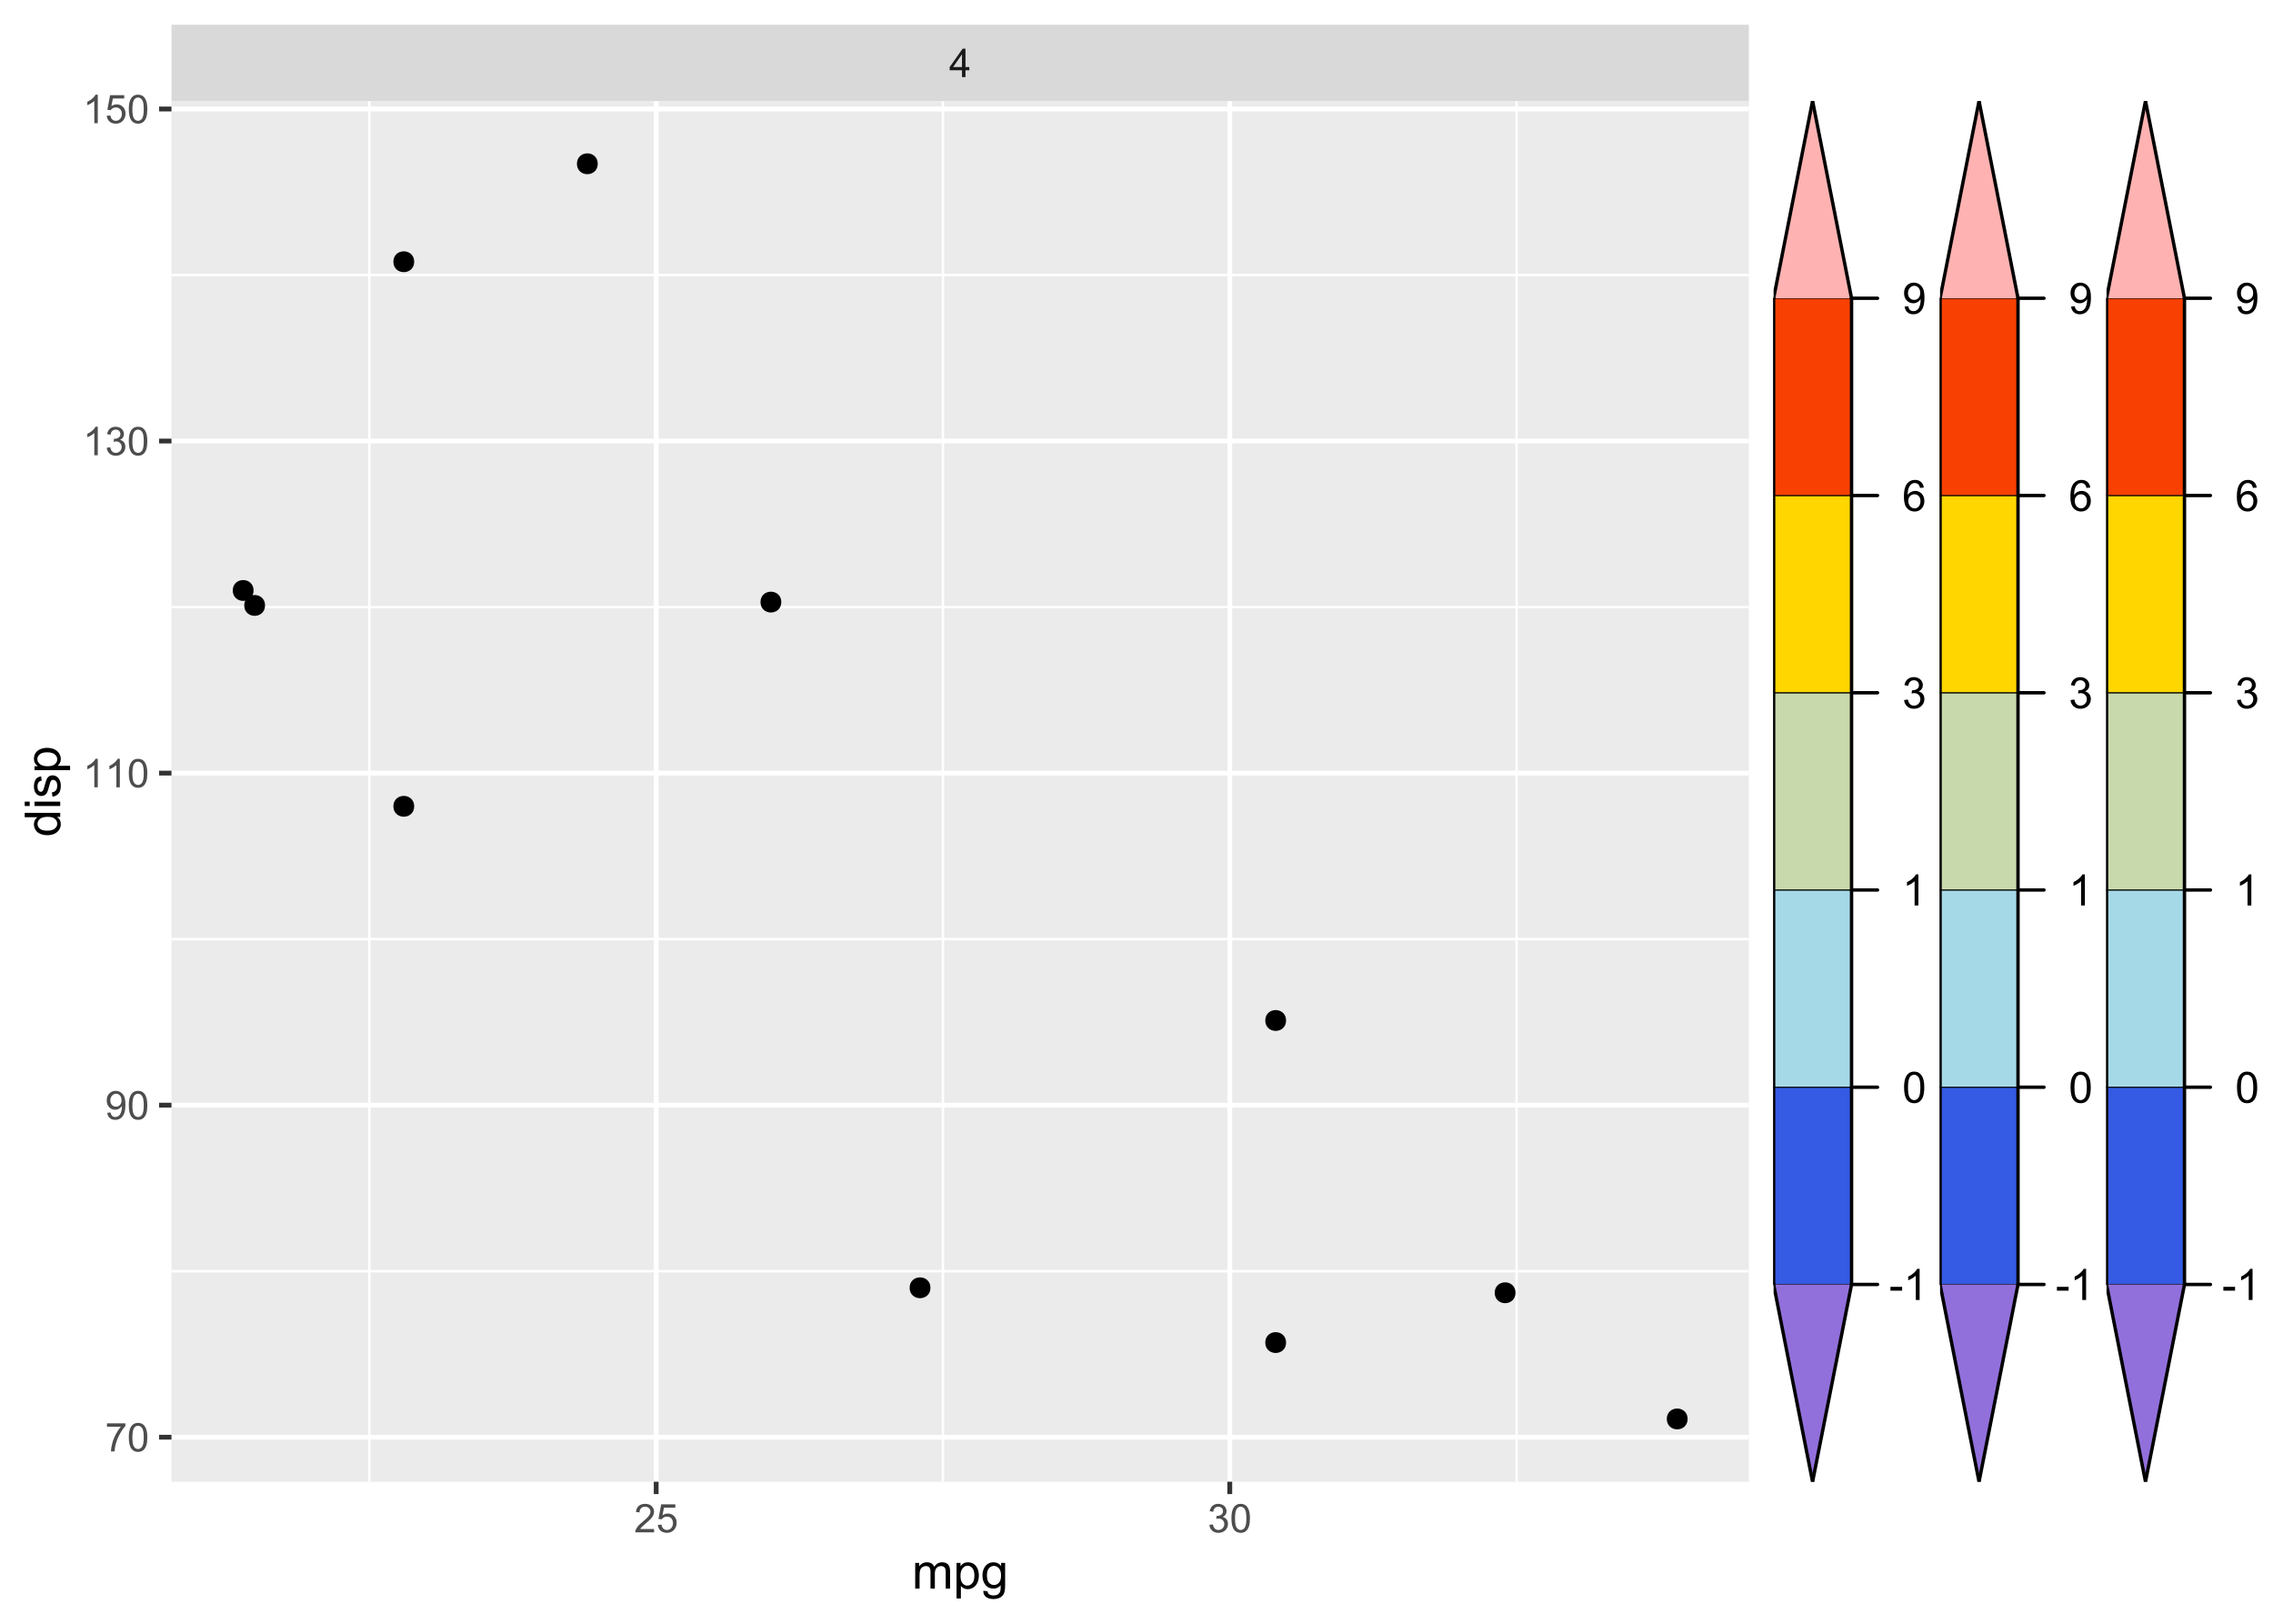 <?xml version="1.0" encoding="UTF-8"?>
<svg xmlns="http://www.w3.org/2000/svg" xmlns:xlink="http://www.w3.org/1999/xlink" width="504pt" height="360pt" viewBox="0 0 504 360" version="1.1">
<defs>
<g>
<symbol overflow="visible" id="glyph0-0">
<path style="stroke:none;" d="M 1.102 0 L 1.102 -5.5 L 5.5 -5.5 L 5.5 0 Z M 1.238 -0.137 L 5.363 -0.137 L 5.363 -5.363 L 1.238 -5.363 Z M 1.238 -0.137 "/>
</symbol>
<symbol overflow="visible" id="glyph0-1">
<path style="stroke:none;" d="M 2.844 0 L 2.844 -1.508 L 0.113 -1.508 L 0.113 -2.219 L 2.988 -6.301 L 3.617 -6.301 L 3.617 -2.219 L 4.469 -2.219 L 4.469 -1.508 L 3.617 -1.508 L 3.617 0 Z M 2.844 -2.219 L 2.844 -5.059 L 0.871 -2.219 Z M 2.844 -2.219 "/>
</symbol>
<symbol overflow="visible" id="glyph0-2">
<path style="stroke:none;" d="M 4.43 -0.742 L 4.43 0 L 0.266 0 C 0.258 -0.188 0.289 -0.367 0.355 -0.539 C 0.461 -0.82 0.629 -1.098 0.863 -1.375 C 1.094 -1.648 1.434 -1.965 1.879 -2.328 C 2.562 -2.887 3.023 -3.332 3.266 -3.664 C 3.5 -3.988 3.621 -4.301 3.625 -4.594 C 3.621 -4.898 3.512 -5.156 3.297 -5.367 C 3.074 -5.578 2.789 -5.684 2.441 -5.684 C 2.066 -5.684 1.77 -5.57 1.547 -5.348 C 1.32 -5.125 1.207 -4.816 1.207 -4.422 L 0.414 -4.504 C 0.465 -5.094 0.668 -5.543 1.027 -5.855 C 1.379 -6.164 1.855 -6.32 2.457 -6.324 C 3.059 -6.32 3.539 -6.152 3.891 -5.82 C 4.242 -5.484 4.418 -5.07 4.422 -4.578 C 4.418 -4.32 4.367 -4.074 4.266 -3.832 C 4.164 -3.59 3.992 -3.332 3.754 -3.062 C 3.512 -2.793 3.113 -2.426 2.562 -1.957 C 2.094 -1.566 1.797 -1.301 1.664 -1.16 C 1.531 -1.02 1.422 -0.879 1.34 -0.742 Z M 4.43 -0.742 "/>
</symbol>
<symbol overflow="visible" id="glyph0-3">
<path style="stroke:none;" d="M 0.367 -1.648 L 1.176 -1.719 C 1.234 -1.32 1.375 -1.023 1.594 -0.824 C 1.812 -0.625 2.078 -0.527 2.391 -0.527 C 2.762 -0.527 3.074 -0.668 3.336 -0.949 C 3.59 -1.23 3.719 -1.602 3.723 -2.066 C 3.719 -2.504 3.594 -2.852 3.348 -3.109 C 3.098 -3.363 2.773 -3.492 2.375 -3.492 C 2.125 -3.492 1.902 -3.434 1.703 -3.32 C 1.5 -3.207 1.344 -3.062 1.23 -2.883 L 0.504 -2.977 L 1.113 -6.215 L 4.246 -6.215 L 4.246 -5.473 L 1.73 -5.473 L 1.391 -3.781 C 1.766 -4.039 2.164 -4.172 2.582 -4.176 C 3.129 -4.172 3.594 -3.98 3.973 -3.605 C 4.352 -3.223 4.539 -2.734 4.543 -2.137 C 4.539 -1.562 4.375 -1.07 4.043 -0.656 C 3.637 -0.148 3.086 0.105 2.391 0.109 C 1.816 0.105 1.348 -0.051 0.984 -0.371 C 0.621 -0.691 0.414 -1.117 0.367 -1.648 Z M 0.367 -1.648 "/>
</symbol>
<symbol overflow="visible" id="glyph0-4">
<path style="stroke:none;" d="M 0.371 -1.664 L 1.145 -1.766 C 1.23 -1.324 1.383 -1.008 1.598 -0.816 C 1.809 -0.621 2.066 -0.527 2.375 -0.527 C 2.734 -0.527 3.043 -0.652 3.297 -0.906 C 3.547 -1.156 3.672 -1.469 3.676 -1.844 C 3.672 -2.195 3.555 -2.488 3.324 -2.719 C 3.09 -2.949 2.797 -3.062 2.441 -3.066 C 2.293 -3.062 2.109 -3.035 1.895 -2.98 L 1.98 -3.66 C 2.031 -3.652 2.07 -3.648 2.105 -3.652 C 2.434 -3.648 2.73 -3.734 2.996 -3.91 C 3.254 -4.078 3.387 -4.344 3.391 -4.703 C 3.387 -4.984 3.289 -5.219 3.102 -5.406 C 2.906 -5.59 2.66 -5.684 2.359 -5.688 C 2.055 -5.684 1.805 -5.59 1.605 -5.402 C 1.402 -5.215 1.273 -4.93 1.219 -4.555 L 0.445 -4.691 C 0.539 -5.207 0.754 -5.609 1.09 -5.895 C 1.426 -6.18 1.844 -6.32 2.344 -6.324 C 2.688 -6.32 3.004 -6.246 3.293 -6.102 C 3.582 -5.953 3.801 -5.754 3.953 -5.5 C 4.105 -5.242 4.184 -4.973 4.184 -4.688 C 4.184 -4.414 4.109 -4.164 3.965 -3.945 C 3.816 -3.719 3.602 -3.543 3.316 -3.41 C 3.688 -3.324 3.977 -3.145 4.184 -2.875 C 4.391 -2.602 4.492 -2.262 4.496 -1.859 C 4.492 -1.305 4.293 -0.84 3.895 -0.461 C 3.492 -0.078 2.984 0.109 2.371 0.113 C 1.816 0.109 1.355 -0.051 0.992 -0.379 C 0.625 -0.707 0.418 -1.137 0.371 -1.664 Z M 0.371 -1.664 "/>
</symbol>
<symbol overflow="visible" id="glyph0-5">
<path style="stroke:none;" d="M 0.367 -3.105 C 0.363 -3.848 0.438 -4.445 0.594 -4.902 C 0.742 -5.355 0.973 -5.707 1.277 -5.953 C 1.578 -6.199 1.957 -6.32 2.418 -6.324 C 2.754 -6.32 3.051 -6.254 3.309 -6.121 C 3.562 -5.984 3.773 -5.789 3.938 -5.531 C 4.102 -5.273 4.23 -4.961 4.328 -4.594 C 4.422 -4.227 4.469 -3.73 4.473 -3.105 C 4.469 -2.367 4.395 -1.77 4.242 -1.316 C 4.09 -0.859 3.863 -0.508 3.562 -0.262 C 3.258 -0.016 2.875 0.105 2.418 0.109 C 1.809 0.105 1.332 -0.109 0.988 -0.547 C 0.57 -1.066 0.363 -1.922 0.367 -3.105 Z M 1.16 -3.105 C 1.16 -2.07 1.281 -1.379 1.523 -1.039 C 1.766 -0.695 2.062 -0.527 2.418 -0.527 C 2.773 -0.527 3.074 -0.699 3.316 -1.043 C 3.559 -1.387 3.68 -2.074 3.68 -3.105 C 3.68 -4.145 3.559 -4.832 3.316 -5.172 C 3.074 -5.512 2.77 -5.684 2.41 -5.684 C 2.051 -5.684 1.77 -5.531 1.559 -5.234 C 1.293 -4.844 1.16 -4.137 1.16 -3.105 Z M 1.16 -3.105 "/>
</symbol>
<symbol overflow="visible" id="glyph0-6">
<path style="stroke:none;" d="M 0.418 -5.473 L 0.418 -6.219 L 4.496 -6.219 L 4.496 -5.617 C 4.09 -5.188 3.691 -4.621 3.301 -3.914 C 2.902 -3.203 2.602 -2.473 2.391 -1.73 C 2.234 -1.199 2.133 -0.625 2.094 0 L 1.297 0 C 1.305 -0.492 1.402 -1.09 1.59 -1.793 C 1.773 -2.496 2.043 -3.172 2.391 -3.824 C 2.738 -4.477 3.109 -5.027 3.504 -5.473 Z M 0.418 -5.473 "/>
</symbol>
<symbol overflow="visible" id="glyph0-7">
<path style="stroke:none;" d="M 0.48 -1.457 L 1.227 -1.527 C 1.285 -1.172 1.406 -0.918 1.586 -0.762 C 1.762 -0.605 1.988 -0.527 2.27 -0.527 C 2.504 -0.527 2.715 -0.582 2.895 -0.691 C 3.074 -0.801 3.219 -0.945 3.336 -1.129 C 3.445 -1.309 3.543 -1.555 3.621 -1.863 C 3.699 -2.172 3.738 -2.484 3.738 -2.809 C 3.738 -2.84 3.734 -2.895 3.734 -2.965 C 3.578 -2.715 3.367 -2.512 3.102 -2.363 C 2.828 -2.207 2.539 -2.133 2.23 -2.137 C 1.707 -2.133 1.266 -2.32 0.906 -2.703 C 0.543 -3.078 0.363 -3.578 0.367 -4.199 C 0.363 -4.836 0.551 -5.348 0.93 -5.738 C 1.305 -6.125 1.777 -6.32 2.348 -6.324 C 2.754 -6.32 3.129 -6.211 3.469 -5.992 C 3.809 -5.77 4.066 -5.457 4.242 -5.051 C 4.418 -4.641 4.504 -4.047 4.508 -3.277 C 4.504 -2.469 4.418 -1.828 4.246 -1.355 C 4.07 -0.875 3.809 -0.512 3.465 -0.266 C 3.117 -0.016 2.715 0.105 2.25 0.109 C 1.758 0.105 1.355 -0.027 1.043 -0.301 C 0.73 -0.574 0.543 -0.961 0.48 -1.457 Z M 3.648 -4.238 C 3.645 -4.676 3.527 -5.027 3.293 -5.293 C 3.055 -5.551 2.77 -5.684 2.441 -5.684 C 2.094 -5.684 1.793 -5.543 1.543 -5.262 C 1.285 -4.98 1.16 -4.617 1.16 -4.172 C 1.16 -3.77 1.281 -3.441 1.523 -3.195 C 1.766 -2.941 2.062 -2.816 2.418 -2.82 C 2.773 -2.816 3.066 -2.941 3.301 -3.195 C 3.527 -3.441 3.645 -3.789 3.648 -4.238 Z M 3.648 -4.238 "/>
</symbol>
<symbol overflow="visible" id="glyph0-8">
<path style="stroke:none;" d="M 3.277 0 L 2.504 0 L 2.504 -4.93 C 2.316 -4.75 2.074 -4.574 1.773 -4.395 C 1.469 -4.215 1.195 -4.082 0.957 -3.996 L 0.957 -4.742 C 1.387 -4.941 1.766 -5.188 2.09 -5.48 C 2.414 -5.77 2.645 -6.051 2.781 -6.324 L 3.277 -6.324 Z M 3.277 0 "/>
</symbol>
<symbol overflow="visible" id="glyph1-0">
<path style="stroke:none;" d="M 1.375 0 L 1.375 -6.875 L 6.875 -6.875 L 6.875 0 Z M 1.547 -0.172 L 6.703 -0.172 L 6.703 -6.703 L 1.547 -6.703 Z M 1.547 -0.172 "/>
</symbol>
<symbol overflow="visible" id="glyph1-1">
<path style="stroke:none;" d="M 0.727 0 L 0.727 -5.703 L 1.59 -5.703 L 1.59 -4.902 C 1.766 -5.18 2.004 -5.406 2.305 -5.578 C 2.598 -5.746 2.938 -5.828 3.32 -5.832 C 3.738 -5.828 4.086 -5.742 4.359 -5.566 C 4.629 -5.391 4.816 -5.145 4.93 -4.836 C 5.379 -5.496 5.969 -5.828 6.691 -5.832 C 7.254 -5.828 7.688 -5.672 7.996 -5.363 C 8.297 -5.047 8.449 -4.566 8.453 -3.914 L 8.453 0 L 7.492 0 L 7.492 -3.594 C 7.488 -3.977 7.457 -4.254 7.398 -4.426 C 7.332 -4.594 7.219 -4.734 7.059 -4.84 C 6.891 -4.941 6.695 -4.992 6.477 -4.996 C 6.07 -4.992 5.738 -4.859 5.477 -4.594 C 5.211 -4.328 5.078 -3.898 5.082 -3.312 L 5.082 0 L 4.113 0 L 4.113 -3.707 C 4.113 -4.133 4.031 -4.453 3.875 -4.672 C 3.715 -4.883 3.461 -4.992 3.105 -4.996 C 2.832 -4.992 2.578 -4.922 2.348 -4.781 C 2.117 -4.637 1.949 -4.426 1.848 -4.152 C 1.738 -3.875 1.688 -3.477 1.691 -2.961 L 1.691 0 Z M 0.727 0 "/>
</symbol>
<symbol overflow="visible" id="glyph1-2">
<path style="stroke:none;" d="M 0.727 2.188 L 0.727 -5.703 L 1.605 -5.703 L 1.605 -4.961 C 1.812 -5.25 2.047 -5.469 2.309 -5.613 C 2.57 -5.758 2.887 -5.828 3.262 -5.832 C 3.746 -5.828 4.176 -5.703 4.551 -5.457 C 4.922 -5.203 5.203 -4.852 5.391 -4.395 C 5.578 -3.938 5.672 -3.438 5.676 -2.895 C 5.672 -2.309 5.566 -1.781 5.359 -1.316 C 5.148 -0.848 4.844 -0.488 4.449 -0.242 C 4.047 0.008 3.629 0.129 3.191 0.129 C 2.867 0.129 2.578 0.062 2.32 -0.074 C 2.062 -0.211 1.852 -0.383 1.691 -0.59 L 1.691 2.188 Z M 1.602 -2.82 C 1.598 -2.082 1.746 -1.539 2.047 -1.191 C 2.34 -0.836 2.699 -0.66 3.125 -0.664 C 3.551 -0.66 3.918 -0.844 4.227 -1.211 C 4.531 -1.574 4.688 -2.137 4.688 -2.898 C 4.688 -3.625 4.535 -4.168 4.238 -4.531 C 3.938 -4.891 3.582 -5.074 3.168 -5.074 C 2.754 -5.074 2.391 -4.879 2.074 -4.496 C 1.758 -4.109 1.598 -3.551 1.602 -2.82 Z M 1.602 -2.82 "/>
</symbol>
<symbol overflow="visible" id="glyph1-3">
<path style="stroke:none;" d="M 0.547 0.473 L 1.488 0.613 C 1.527 0.898 1.637 1.109 1.816 1.246 C 2.055 1.422 2.379 1.512 2.797 1.516 C 3.242 1.512 3.59 1.422 3.832 1.246 C 4.074 1.062 4.238 0.812 4.328 0.492 C 4.379 0.297 4.402 -0.113 4.398 -0.746 C 3.973 -0.246 3.445 0 2.82 0 C 2.031 0 1.426 -0.281 1 -0.848 C 0.566 -1.41 0.352 -2.09 0.355 -2.883 C 0.352 -3.426 0.449 -3.926 0.648 -4.391 C 0.844 -4.848 1.129 -5.203 1.504 -5.457 C 1.875 -5.703 2.316 -5.828 2.824 -5.832 C 3.496 -5.828 4.051 -5.559 4.492 -5.016 L 4.492 -5.703 L 5.383 -5.703 L 5.383 -0.773 C 5.379 0.113 5.289 0.742 5.109 1.113 C 4.93 1.484 4.641 1.777 4.25 1.992 C 3.855 2.207 3.375 2.312 2.805 2.316 C 2.121 2.312 1.57 2.16 1.152 1.855 C 0.734 1.547 0.531 1.086 0.547 0.473 Z M 1.348 -2.953 C 1.348 -2.203 1.496 -1.656 1.793 -1.316 C 2.09 -0.969 2.461 -0.797 2.91 -0.801 C 3.352 -0.797 3.723 -0.969 4.027 -1.312 C 4.324 -1.656 4.477 -2.191 4.48 -2.922 C 4.477 -3.617 4.32 -4.145 4.016 -4.5 C 3.703 -4.852 3.332 -5.027 2.895 -5.031 C 2.465 -5.027 2.098 -4.852 1.797 -4.508 C 1.496 -4.156 1.348 -3.641 1.348 -2.953 Z M 1.348 -2.953 "/>
</symbol>
<symbol overflow="visible" id="glyph2-0">
<path style="stroke:none;" d="M 0 -1.375 L -6.875 -1.375 L -6.875 -6.875 L 0 -6.875 Z M -0.172 -1.547 L -0.172 -6.703 L -6.703 -6.703 L -6.703 -1.547 Z M -0.172 -1.547 "/>
</symbol>
<symbol overflow="visible" id="glyph2-1">
<path style="stroke:none;" d="M 0 -4.426 L -0.719 -4.426 C -0.152 -4.059 0.129 -3.527 0.129 -2.832 C 0.129 -2.371 0.004 -1.953 -0.246 -1.574 C -0.496 -1.191 -0.844 -0.895 -1.297 -0.688 C -1.742 -0.477 -2.262 -0.375 -2.848 -0.375 C -3.414 -0.375 -3.93 -0.469 -4.395 -0.66 C -4.859 -0.848 -5.215 -1.133 -5.461 -1.516 C -5.707 -1.895 -5.828 -2.32 -5.832 -2.789 C -5.828 -3.133 -5.758 -3.438 -5.613 -3.707 C -5.469 -3.973 -5.277 -4.191 -5.047 -4.359 L -7.875 -4.363 L -7.875 -5.324 L 0 -5.324 Z M -2.848 -1.371 C -2.113 -1.371 -1.566 -1.523 -1.207 -1.832 C -0.844 -2.137 -0.66 -2.5 -0.664 -2.922 C -0.66 -3.34 -0.836 -3.699 -1.184 -3.996 C -1.527 -4.293 -2.055 -4.441 -2.766 -4.441 C -3.547 -4.441 -4.117 -4.289 -4.484 -3.988 C -4.844 -3.688 -5.027 -3.316 -5.031 -2.879 C -5.027 -2.445 -4.852 -2.086 -4.504 -1.801 C -4.152 -1.512 -3.602 -1.371 -2.848 -1.371 Z M -2.848 -1.371 "/>
</symbol>
<symbol overflow="visible" id="glyph2-2">
<path style="stroke:none;" d="M -6.762 -0.73 L -7.875 -0.73 L -7.875 -1.699 L -6.762 -1.699 Z M 0 -0.73 L -5.703 -0.73 L -5.703 -1.699 L 0 -1.695 Z M 0 -0.73 "/>
</symbol>
<symbol overflow="visible" id="glyph2-3">
<path style="stroke:none;" d="M -1.703 -0.34 L -1.852 -1.293 C -1.469 -1.344 -1.172 -1.492 -0.969 -1.742 C -0.762 -1.984 -0.66 -2.328 -0.664 -2.773 C -0.66 -3.211 -0.75 -3.539 -0.934 -3.758 C -1.113 -3.969 -1.328 -4.078 -1.574 -4.082 C -1.789 -4.078 -1.961 -3.984 -2.09 -3.797 C -2.172 -3.664 -2.281 -3.332 -2.418 -2.809 C -2.594 -2.098 -2.75 -1.609 -2.883 -1.336 C -3.012 -1.062 -3.191 -0.852 -3.422 -0.711 C -3.652 -0.566 -3.906 -0.496 -4.188 -0.5 C -4.441 -0.496 -4.676 -0.555 -4.895 -0.672 C -5.105 -0.785 -5.289 -0.945 -5.438 -1.148 C -5.547 -1.297 -5.637 -1.5 -5.715 -1.762 C -5.789 -2.02 -5.828 -2.301 -5.832 -2.602 C -5.828 -3.047 -5.766 -3.438 -5.637 -3.777 C -5.508 -4.113 -5.332 -4.363 -5.113 -4.527 C -4.891 -4.688 -4.598 -4.797 -4.234 -4.859 L -4.102 -3.914 C -4.395 -3.871 -4.621 -3.746 -4.789 -3.543 C -4.953 -3.336 -5.039 -3.043 -5.039 -2.668 C -5.039 -2.223 -4.965 -1.906 -4.816 -1.719 C -4.668 -1.523 -4.496 -1.43 -4.301 -1.434 C -4.176 -1.43 -4.062 -1.469 -3.965 -1.551 C -3.859 -1.629 -3.773 -1.754 -3.707 -1.922 C -3.668 -2.016 -3.586 -2.301 -3.461 -2.777 C -3.273 -3.461 -3.121 -3.938 -3.008 -4.207 C -2.891 -4.477 -2.723 -4.688 -2.5 -4.844 C -2.277 -4.996 -2.004 -5.074 -1.676 -5.074 C -1.352 -5.074 -1.047 -4.98 -0.766 -4.793 C -0.48 -4.605 -0.262 -4.332 -0.105 -3.98 C 0.051 -3.621 0.129 -3.223 0.129 -2.777 C 0.129 -2.035 -0.023 -1.469 -0.332 -1.082 C -0.641 -0.691 -1.098 -0.445 -1.703 -0.34 Z M -1.703 -0.34 "/>
</symbol>
<symbol overflow="visible" id="glyph2-4">
<path style="stroke:none;" d="M 2.188 -0.727 L -5.703 -0.727 L -5.703 -1.605 L -4.961 -1.605 C -5.25 -1.812 -5.469 -2.047 -5.613 -2.309 C -5.758 -2.57 -5.828 -2.887 -5.832 -3.262 C -5.828 -3.746 -5.703 -4.176 -5.457 -4.551 C -5.203 -4.922 -4.852 -5.203 -4.395 -5.391 C -3.938 -5.578 -3.438 -5.672 -2.895 -5.676 C -2.309 -5.672 -1.781 -5.566 -1.316 -5.359 C -0.848 -5.148 -0.488 -4.844 -0.242 -4.449 C 0.008 -4.047 0.129 -3.629 0.129 -3.191 C 0.129 -2.867 0.062 -2.578 -0.074 -2.32 C -0.207 -2.062 -0.379 -1.852 -0.59 -1.691 L 2.188 -1.691 Z M -2.82 -1.602 C -2.082 -1.598 -1.539 -1.746 -1.191 -2.047 C -0.836 -2.34 -0.66 -2.699 -0.664 -3.125 C -0.66 -3.551 -0.844 -3.918 -1.211 -4.227 C -1.574 -4.531 -2.137 -4.688 -2.898 -4.688 C -3.625 -4.688 -4.168 -4.535 -4.531 -4.238 C -4.891 -3.938 -5.074 -3.582 -5.074 -3.168 C -5.074 -2.754 -4.879 -2.391 -4.496 -2.074 C -4.109 -1.758 -3.551 -1.598 -2.82 -1.602 Z M -2.82 -1.602 "/>
</symbol>
<symbol overflow="visible" id="glyph3-0">
<path style="stroke:none;" d="M 1.199 0 L 1.199 -6 L 6 -6 L 6 0 Z M 1.352 -0.148 L 5.852 -0.148 L 5.852 -5.852 L 1.352 -5.852 Z M 1.352 -0.148 "/>
</symbol>
<symbol overflow="visible" id="glyph3-1">
<path style="stroke:none;" d=""/>
</symbol>
<symbol overflow="visible" id="glyph3-2">
<path style="stroke:none;" d="M 0.305 -2.062 L 0.305 -2.91 L 2.898 -2.91 L 2.898 -2.062 Z M 0.305 -2.062 "/>
</symbol>
<symbol overflow="visible" id="glyph3-3">
<path style="stroke:none;" d="M 3.578 0 L 2.734 0 L 2.734 -5.375 C 2.527 -5.18 2.262 -4.988 1.934 -4.793 C 1.602 -4.598 1.305 -4.453 1.047 -4.359 L 1.047 -5.176 C 1.516 -5.395 1.926 -5.664 2.281 -5.98 C 2.633 -6.293 2.883 -6.598 3.031 -6.898 L 3.578 -6.898 Z M 3.578 0 "/>
</symbol>
<symbol overflow="visible" id="glyph3-4">
<path style="stroke:none;" d="M 0.398 -3.391 C 0.398 -4.199 0.48 -4.852 0.648 -5.352 C 0.812 -5.844 1.062 -6.227 1.395 -6.496 C 1.723 -6.762 2.137 -6.895 2.641 -6.898 C 3.004 -6.895 3.328 -6.82 3.609 -6.676 C 3.887 -6.523 4.113 -6.312 4.297 -6.035 C 4.477 -5.754 4.621 -5.41 4.723 -5.012 C 4.824 -4.605 4.875 -4.066 4.879 -3.391 C 4.875 -2.582 4.793 -1.93 4.629 -1.438 C 4.465 -0.938 4.215 -0.555 3.887 -0.289 C 3.555 -0.016 3.141 0.117 2.641 0.117 C 1.973 0.117 1.453 -0.117 1.078 -0.594 C 0.625 -1.164 0.398 -2.098 0.398 -3.391 Z M 1.266 -3.391 C 1.266 -2.258 1.395 -1.508 1.66 -1.137 C 1.922 -0.762 2.25 -0.574 2.641 -0.578 C 3.023 -0.574 3.348 -0.762 3.613 -1.141 C 3.875 -1.512 4.008 -2.262 4.012 -3.391 C 4.008 -4.52 3.875 -5.27 3.613 -5.645 C 3.348 -6.012 3.02 -6.199 2.629 -6.203 C 2.238 -6.199 1.93 -6.035 1.703 -5.711 C 1.41 -5.289 1.266 -4.516 1.266 -3.391 Z M 1.266 -3.391 "/>
</symbol>
<symbol overflow="visible" id="glyph3-5">
<path style="stroke:none;" d="M 0.402 -1.812 L 1.246 -1.926 C 1.34 -1.445 1.504 -1.102 1.738 -0.895 C 1.969 -0.68 2.254 -0.574 2.594 -0.578 C 2.988 -0.574 3.324 -0.711 3.598 -0.988 C 3.871 -1.262 4.008 -1.602 4.008 -2.012 C 4.008 -2.395 3.879 -2.715 3.629 -2.969 C 3.371 -3.219 3.051 -3.344 2.664 -3.348 C 2.5 -3.344 2.301 -3.312 2.066 -3.254 L 2.16 -3.992 C 2.215 -3.984 2.262 -3.984 2.297 -3.984 C 2.656 -3.984 2.977 -4.078 3.266 -4.266 C 3.551 -4.453 3.695 -4.742 3.699 -5.133 C 3.695 -5.441 3.59 -5.695 3.383 -5.902 C 3.172 -6.102 2.902 -6.203 2.574 -6.207 C 2.242 -6.203 1.969 -6.102 1.754 -5.895 C 1.531 -5.688 1.391 -5.379 1.332 -4.969 L 0.488 -5.117 C 0.586 -5.68 0.82 -6.121 1.188 -6.434 C 1.551 -6.742 2.008 -6.895 2.555 -6.898 C 2.93 -6.895 3.273 -6.816 3.59 -6.656 C 3.902 -6.496 4.145 -6.277 4.312 -6 C 4.48 -5.719 4.562 -5.422 4.566 -5.113 C 4.562 -4.812 4.484 -4.543 4.324 -4.301 C 4.164 -4.059 3.926 -3.863 3.617 -3.723 C 4.02 -3.625 4.336 -3.43 4.562 -3.137 C 4.785 -2.84 4.898 -2.473 4.902 -2.031 C 4.898 -1.426 4.68 -0.918 4.246 -0.504 C 3.805 -0.09 3.25 0.117 2.586 0.121 C 1.98 0.117 1.48 -0.059 1.086 -0.418 C 0.684 -0.773 0.457 -1.238 0.402 -1.812 Z M 0.402 -1.812 "/>
</symbol>
<symbol overflow="visible" id="glyph3-6">
<path style="stroke:none;" d="M 4.777 -5.188 L 3.938 -5.125 C 3.859 -5.453 3.75 -5.691 3.617 -5.844 C 3.387 -6.082 3.105 -6.203 2.773 -6.207 C 2.5 -6.203 2.266 -6.129 2.066 -5.98 C 1.797 -5.785 1.586 -5.504 1.438 -5.133 C 1.281 -4.758 1.203 -4.227 1.199 -3.543 C 1.398 -3.852 1.648 -4.082 1.945 -4.23 C 2.238 -4.379 2.543 -4.453 2.867 -4.457 C 3.426 -4.453 3.906 -4.246 4.305 -3.836 C 4.699 -3.418 4.898 -2.883 4.898 -2.23 C 4.898 -1.797 4.805 -1.395 4.617 -1.027 C 4.43 -0.652 4.172 -0.371 3.852 -0.176 C 3.523 0.02 3.156 0.117 2.746 0.117 C 2.039 0.117 1.465 -0.141 1.023 -0.656 C 0.578 -1.172 0.355 -2.023 0.359 -3.215 C 0.355 -4.539 0.602 -5.504 1.098 -6.113 C 1.52 -6.633 2.098 -6.895 2.828 -6.898 C 3.363 -6.895 3.805 -6.746 4.152 -6.445 C 4.496 -6.141 4.703 -5.719 4.777 -5.188 Z M 1.332 -2.227 C 1.328 -1.934 1.391 -1.652 1.516 -1.391 C 1.637 -1.121 1.809 -0.922 2.035 -0.785 C 2.254 -0.645 2.488 -0.574 2.734 -0.578 C 3.086 -0.574 3.391 -0.719 3.648 -1.008 C 3.902 -1.293 4.031 -1.684 4.035 -2.18 C 4.031 -2.652 3.906 -3.023 3.656 -3.301 C 3.402 -3.57 3.082 -3.707 2.699 -3.711 C 2.316 -3.707 1.992 -3.57 1.73 -3.301 C 1.461 -3.023 1.328 -2.668 1.332 -2.227 Z M 1.332 -2.227 "/>
</symbol>
<symbol overflow="visible" id="glyph3-7">
<path style="stroke:none;" d="M 0.523 -1.59 L 1.336 -1.664 C 1.402 -1.281 1.531 -1.004 1.727 -0.836 C 1.918 -0.66 2.168 -0.574 2.477 -0.578 C 2.73 -0.574 2.957 -0.633 3.156 -0.754 C 3.348 -0.871 3.508 -1.031 3.637 -1.23 C 3.758 -1.426 3.863 -1.691 3.949 -2.031 C 4.035 -2.367 4.078 -2.711 4.078 -3.066 C 4.078 -3.098 4.074 -3.156 4.074 -3.234 C 3.902 -2.965 3.672 -2.746 3.383 -2.578 C 3.086 -2.41 2.77 -2.324 2.434 -2.328 C 1.859 -2.324 1.379 -2.531 0.988 -2.945 C 0.594 -3.355 0.398 -3.898 0.398 -4.578 C 0.398 -5.273 0.602 -5.836 1.016 -6.262 C 1.422 -6.684 1.938 -6.895 2.559 -6.898 C 3.004 -6.895 3.414 -6.777 3.785 -6.539 C 4.152 -6.297 4.434 -5.953 4.629 -5.512 C 4.82 -5.062 4.914 -4.418 4.918 -3.578 C 4.914 -2.695 4.82 -1.996 4.629 -1.477 C 4.438 -0.957 4.152 -0.559 3.777 -0.289 C 3.398 -0.016 2.957 0.117 2.457 0.117 C 1.914 0.117 1.477 -0.031 1.137 -0.328 C 0.797 -0.625 0.59 -1.043 0.523 -1.59 Z M 3.98 -4.621 C 3.977 -5.102 3.848 -5.484 3.594 -5.773 C 3.332 -6.055 3.023 -6.199 2.664 -6.203 C 2.285 -6.199 1.957 -6.047 1.684 -5.742 C 1.402 -5.434 1.266 -5.035 1.266 -4.551 C 1.266 -4.109 1.395 -3.754 1.66 -3.484 C 1.922 -3.207 2.25 -3.07 2.641 -3.074 C 3.027 -3.07 3.348 -3.207 3.602 -3.484 C 3.852 -3.754 3.977 -4.133 3.98 -4.621 Z M 3.98 -4.621 "/>
</symbol>
</g>
<clipPath id="clip1">
  <path d="M 0 0 L 393.27 0 L 393.27 360 L 0 360 Z M 0 0 "/>
</clipPath>
<clipPath id="clip2">
  <path d="M 38.023 22.398 L 387.789 22.398 L 387.789 328.512 L 38.023 328.512 Z M 38.023 22.398 "/>
</clipPath>
<clipPath id="clip3">
  <path d="M 38.023 281 L 387.789 281 L 387.789 283 L 38.023 283 Z M 38.023 281 "/>
</clipPath>
<clipPath id="clip4">
  <path d="M 38.023 207 L 387.789 207 L 387.789 209 L 38.023 209 Z M 38.023 207 "/>
</clipPath>
<clipPath id="clip5">
  <path d="M 38.023 134 L 387.789 134 L 387.789 135 L 38.023 135 Z M 38.023 134 "/>
</clipPath>
<clipPath id="clip6">
  <path d="M 38.023 60 L 387.789 60 L 387.789 62 L 38.023 62 Z M 38.023 60 "/>
</clipPath>
<clipPath id="clip7">
  <path d="M 81 22.398 L 83 22.398 L 83 328.512 L 81 328.512 Z M 81 22.398 "/>
</clipPath>
<clipPath id="clip8">
  <path d="M 208 22.398 L 210 22.398 L 210 328.512 L 208 328.512 Z M 208 22.398 "/>
</clipPath>
<clipPath id="clip9">
  <path d="M 336 22.398 L 337 22.398 L 337 328.512 L 336 328.512 Z M 336 22.398 "/>
</clipPath>
<clipPath id="clip10">
  <path d="M 38.023 318 L 387.789 318 L 387.789 320 L 38.023 320 Z M 38.023 318 "/>
</clipPath>
<clipPath id="clip11">
  <path d="M 38.023 244 L 387.789 244 L 387.789 246 L 38.023 246 Z M 38.023 244 "/>
</clipPath>
<clipPath id="clip12">
  <path d="M 38.023 170 L 387.789 170 L 387.789 172 L 38.023 172 Z M 38.023 170 "/>
</clipPath>
<clipPath id="clip13">
  <path d="M 38.023 97 L 387.789 97 L 387.789 99 L 38.023 99 Z M 38.023 97 "/>
</clipPath>
<clipPath id="clip14">
  <path d="M 38.023 23 L 387.789 23 L 387.789 25 L 38.023 25 Z M 38.023 23 "/>
</clipPath>
<clipPath id="clip15">
  <path d="M 144 22.398 L 147 22.398 L 147 328.512 L 144 328.512 Z M 144 22.398 "/>
</clipPath>
<clipPath id="clip16">
  <path d="M 272 22.398 L 274 22.398 L 274 328.512 L 272 328.512 Z M 272 22.398 "/>
</clipPath>
<clipPath id="clip17">
  <path d="M 38.023 5.48 L 387.789 5.48 L 387.789 22.398 L 38.023 22.398 Z M 38.023 5.48 "/>
</clipPath>
<clipPath id="clip18">
  <path d="M 393.27 241 L 411 241 L 411 285 L 393.27 285 Z M 393.27 241 "/>
</clipPath>
<clipPath id="clip19">
  <path d="M 393.27 240 L 411 240 L 411 285 L 393.27 285 Z M 393.27 240 "/>
</clipPath>
<clipPath id="clip20">
  <path d="M 393.27 197 L 411 197 L 411 242 L 393.27 242 Z M 393.27 197 "/>
</clipPath>
<clipPath id="clip21">
  <path d="M 393.27 153 L 411 153 L 411 198 L 393.27 198 Z M 393.27 153 "/>
</clipPath>
<clipPath id="clip22">
  <path d="M 393.27 109 L 411 109 L 411 154 L 393.27 154 Z M 393.27 109 "/>
</clipPath>
<clipPath id="clip23">
  <path d="M 393.27 66 L 411 66 L 411 110 L 393.27 110 Z M 393.27 66 "/>
</clipPath>
<clipPath id="clip24">
  <path d="M 393.27 284 L 411 284 L 411 328.512 L 393.27 328.512 Z M 393.27 284 "/>
</clipPath>
<clipPath id="clip25">
  <path d="M 393.27 22.398 L 411 22.398 L 411 67 L 393.27 67 Z M 393.27 22.398 "/>
</clipPath>
<clipPath id="clip26">
  <path d="M 393.27 22.398 L 403 22.398 L 403 67 L 393.27 67 Z M 393.27 22.398 "/>
</clipPath>
<clipPath id="clip27">
  <path d="M 401 22.398 L 411 22.398 L 411 67 L 401 67 Z M 401 22.398 "/>
</clipPath>
<clipPath id="clip28">
  <path d="M 401 284 L 411 284 L 411 328.512 L 401 328.512 Z M 401 284 "/>
</clipPath>
<clipPath id="clip29">
  <path d="M 393.27 284 L 403 284 L 403 328.512 L 393.27 328.512 Z M 393.27 284 "/>
</clipPath>
<clipPath id="clip30">
  <path d="M 393.27 65 L 394 65 L 394 286 L 393.27 286 Z M 393.27 65 "/>
</clipPath>
<clipPath id="clip31">
  <path d="M 430.18 241 L 448 241 L 448 285 L 430.18 285 Z M 430.18 241 "/>
</clipPath>
<clipPath id="clip32">
  <path d="M 430.18 240 L 448 240 L 448 285 L 430.18 285 Z M 430.18 240 "/>
</clipPath>
<clipPath id="clip33">
  <path d="M 430.18 197 L 448 197 L 448 242 L 430.18 242 Z M 430.18 197 "/>
</clipPath>
<clipPath id="clip34">
  <path d="M 430.18 153 L 448 153 L 448 198 L 430.18 198 Z M 430.18 153 "/>
</clipPath>
<clipPath id="clip35">
  <path d="M 430.18 109 L 448 109 L 448 154 L 430.18 154 Z M 430.18 109 "/>
</clipPath>
<clipPath id="clip36">
  <path d="M 430.18 66 L 448 66 L 448 110 L 430.18 110 Z M 430.18 66 "/>
</clipPath>
<clipPath id="clip37">
  <path d="M 430.18 284 L 448 284 L 448 328.512 L 430.18 328.512 Z M 430.18 284 "/>
</clipPath>
<clipPath id="clip38">
  <path d="M 430.18 22.398 L 448 22.398 L 448 67 L 430.18 67 Z M 430.18 22.398 "/>
</clipPath>
<clipPath id="clip39">
  <path d="M 430.18 22.398 L 440 22.398 L 440 67 L 430.18 67 Z M 430.18 22.398 "/>
</clipPath>
<clipPath id="clip40">
  <path d="M 438 22.398 L 448 22.398 L 448 67 L 438 67 Z M 438 22.398 "/>
</clipPath>
<clipPath id="clip41">
  <path d="M 438 284 L 448 284 L 448 328.512 L 438 328.512 Z M 438 284 "/>
</clipPath>
<clipPath id="clip42">
  <path d="M 430.18 284 L 440 284 L 440 328.512 L 430.18 328.512 Z M 430.18 284 "/>
</clipPath>
<clipPath id="clip43">
  <path d="M 430.18 65 L 431 65 L 431 286 L 430.18 286 Z M 430.18 65 "/>
</clipPath>
<clipPath id="clip44">
  <path d="M 467.09 241 L 485 241 L 485 285 L 467.09 285 Z M 467.09 241 "/>
</clipPath>
<clipPath id="clip45">
  <path d="M 467.09 240 L 485 240 L 485 285 L 467.09 285 Z M 467.09 240 "/>
</clipPath>
<clipPath id="clip46">
  <path d="M 467.09 197 L 485 197 L 485 242 L 467.09 242 Z M 467.09 197 "/>
</clipPath>
<clipPath id="clip47">
  <path d="M 467.09 153 L 485 153 L 485 198 L 467.09 198 Z M 467.09 153 "/>
</clipPath>
<clipPath id="clip48">
  <path d="M 467.09 109 L 485 109 L 485 154 L 467.09 154 Z M 467.09 109 "/>
</clipPath>
<clipPath id="clip49">
  <path d="M 467.09 66 L 485 66 L 485 110 L 467.09 110 Z M 467.09 66 "/>
</clipPath>
<clipPath id="clip50">
  <path d="M 467.09 284 L 485 284 L 485 328.512 L 467.09 328.512 Z M 467.09 284 "/>
</clipPath>
<clipPath id="clip51">
  <path d="M 467.09 22.398 L 485 22.398 L 485 67 L 467.09 67 Z M 467.09 22.398 "/>
</clipPath>
<clipPath id="clip52">
  <path d="M 467.09 22.398 L 477 22.398 L 477 67 L 467.09 67 Z M 467.09 22.398 "/>
</clipPath>
<clipPath id="clip53">
  <path d="M 475 22.398 L 485 22.398 L 485 67 L 475 67 Z M 475 22.398 "/>
</clipPath>
<clipPath id="clip54">
  <path d="M 475 284 L 485 284 L 485 328.512 L 475 328.512 Z M 475 284 "/>
</clipPath>
<clipPath id="clip55">
  <path d="M 467.09 284 L 477 284 L 477 328.512 L 467.09 328.512 Z M 467.09 284 "/>
</clipPath>
<clipPath id="clip56">
  <path d="M 467.09 65 L 468 65 L 468 286 L 467.09 286 Z M 467.09 65 "/>
</clipPath>
</defs>
<g id="surface29">
<rect x="0" y="0" width="504" height="360" style="fill:rgb(100%,100%,100%);fill-opacity:1;stroke:none;"/>
<g clip-path="url(#clip1)" clip-rule="nonzero">
<path style="fill-rule:nonzero;fill:rgb(100%,100%,100%);fill-opacity:1;stroke-width:1.067;stroke-linecap:round;stroke-linejoin:round;stroke:rgb(100%,100%,100%);stroke-opacity:1;stroke-miterlimit:10;" d="M 0 360 L 393.27 360 L 393.27 0 L 0 0 Z M 0 360 "/>
</g>
<g clip-path="url(#clip2)" clip-rule="nonzero">
<path style=" stroke:none;fill-rule:nonzero;fill:rgb(92.157%,92.157%,92.157%);fill-opacity:1;" d="M 38.023 328.508 L 387.789 328.508 L 387.789 22.395 L 38.023 22.395 Z M 38.023 328.508 "/>
</g>
<g clip-path="url(#clip3)" clip-rule="nonzero">
<path style="fill:none;stroke-width:0.533;stroke-linecap:butt;stroke-linejoin:round;stroke:rgb(100%,100%,100%);stroke-opacity:1;stroke-miterlimit:10;" d="M 38.023 281.836 L 387.789 281.836 "/>
</g>
<g clip-path="url(#clip4)" clip-rule="nonzero">
<path style="fill:none;stroke-width:0.533;stroke-linecap:butt;stroke-linejoin:round;stroke:rgb(100%,100%,100%);stroke-opacity:1;stroke-miterlimit:10;" d="M 38.023 208.215 L 387.789 208.215 "/>
</g>
<g clip-path="url(#clip5)" clip-rule="nonzero">
<path style="fill:none;stroke-width:0.533;stroke-linecap:butt;stroke-linejoin:round;stroke:rgb(100%,100%,100%);stroke-opacity:1;stroke-miterlimit:10;" d="M 38.023 134.594 L 387.789 134.594 "/>
</g>
<g clip-path="url(#clip6)" clip-rule="nonzero">
<path style="fill:none;stroke-width:0.533;stroke-linecap:butt;stroke-linejoin:round;stroke:rgb(100%,100%,100%);stroke-opacity:1;stroke-miterlimit:10;" d="M 38.023 60.973 L 387.789 60.973 "/>
</g>
<g clip-path="url(#clip7)" clip-rule="nonzero">
<path style="fill:none;stroke-width:0.533;stroke-linecap:butt;stroke-linejoin:round;stroke:rgb(100%,100%,100%);stroke-opacity:1;stroke-miterlimit:10;" d="M 81.902 328.508 L 81.902 22.398 "/>
</g>
<g clip-path="url(#clip8)" clip-rule="nonzero">
<path style="fill:none;stroke-width:0.533;stroke-linecap:butt;stroke-linejoin:round;stroke:rgb(100%,100%,100%);stroke-opacity:1;stroke-miterlimit:10;" d="M 209.09 328.508 L 209.09 22.398 "/>
</g>
<g clip-path="url(#clip9)" clip-rule="nonzero">
<path style="fill:none;stroke-width:0.533;stroke-linecap:butt;stroke-linejoin:round;stroke:rgb(100%,100%,100%);stroke-opacity:1;stroke-miterlimit:10;" d="M 336.277 328.508 L 336.277 22.398 "/>
</g>
<g clip-path="url(#clip10)" clip-rule="nonzero">
<path style="fill:none;stroke-width:1.067;stroke-linecap:butt;stroke-linejoin:round;stroke:rgb(100%,100%,100%);stroke-opacity:1;stroke-miterlimit:10;" d="M 38.023 318.645 L 387.789 318.645 "/>
</g>
<g clip-path="url(#clip11)" clip-rule="nonzero">
<path style="fill:none;stroke-width:1.067;stroke-linecap:butt;stroke-linejoin:round;stroke:rgb(100%,100%,100%);stroke-opacity:1;stroke-miterlimit:10;" d="M 38.023 245.023 L 387.789 245.023 "/>
</g>
<g clip-path="url(#clip12)" clip-rule="nonzero">
<path style="fill:none;stroke-width:1.067;stroke-linecap:butt;stroke-linejoin:round;stroke:rgb(100%,100%,100%);stroke-opacity:1;stroke-miterlimit:10;" d="M 38.023 171.406 L 387.789 171.406 "/>
</g>
<g clip-path="url(#clip13)" clip-rule="nonzero">
<path style="fill:none;stroke-width:1.067;stroke-linecap:butt;stroke-linejoin:round;stroke:rgb(100%,100%,100%);stroke-opacity:1;stroke-miterlimit:10;" d="M 38.023 97.785 L 387.789 97.785 "/>
</g>
<g clip-path="url(#clip14)" clip-rule="nonzero">
<path style="fill:none;stroke-width:1.067;stroke-linecap:butt;stroke-linejoin:round;stroke:rgb(100%,100%,100%);stroke-opacity:1;stroke-miterlimit:10;" d="M 38.023 24.164 L 387.789 24.164 "/>
</g>
<g clip-path="url(#clip15)" clip-rule="nonzero">
<path style="fill:none;stroke-width:1.067;stroke-linecap:butt;stroke-linejoin:round;stroke:rgb(100%,100%,100%);stroke-opacity:1;stroke-miterlimit:10;" d="M 145.496 328.508 L 145.496 22.398 "/>
</g>
<g clip-path="url(#clip16)" clip-rule="nonzero">
<path style="fill:none;stroke-width:1.067;stroke-linecap:butt;stroke-linejoin:round;stroke:rgb(100%,100%,100%);stroke-opacity:1;stroke-miterlimit:10;" d="M 272.684 328.508 L 272.684 22.398 "/>
</g>
<path style="fill-rule:nonzero;fill:rgb(0%,0%,0%);fill-opacity:1;stroke-width:0.709;stroke-linecap:round;stroke-linejoin:round;stroke:rgb(0%,0%,0%);stroke-opacity:1;stroke-miterlimit:10;" d="M 91.488 178.766 C 91.488 181.371 87.578 181.371 87.578 178.766 C 87.578 176.16 91.488 176.16 91.488 178.766 "/>
<path style="fill-rule:nonzero;fill:rgb(0%,0%,0%);fill-opacity:1;stroke-width:0.709;stroke-linecap:round;stroke-linejoin:round;stroke:rgb(0%,0%,0%);stroke-opacity:1;stroke-miterlimit:10;" d="M 132.188 36.312 C 132.188 38.918 128.277 38.918 128.277 36.312 C 128.277 33.707 132.188 33.707 132.188 36.312 "/>
<path style="fill-rule:nonzero;fill:rgb(0%,0%,0%);fill-opacity:1;stroke-width:0.709;stroke-linecap:round;stroke-linejoin:round;stroke:rgb(0%,0%,0%);stroke-opacity:1;stroke-miterlimit:10;" d="M 91.488 58.031 C 91.488 60.637 87.578 60.637 87.578 58.031 C 87.578 55.422 91.488 55.422 91.488 58.031 "/>
<path style="fill-rule:nonzero;fill:rgb(0%,0%,0%);fill-opacity:1;stroke-width:0.709;stroke-linecap:round;stroke-linejoin:round;stroke:rgb(0%,0%,0%);stroke-opacity:1;stroke-miterlimit:10;" d="M 335.688 286.621 C 335.688 289.227 331.781 289.227 331.781 286.621 C 331.781 284.012 335.688 284.012 335.688 286.621 "/>
<path style="fill-rule:nonzero;fill:rgb(0%,0%,0%);fill-opacity:1;stroke-width:0.709;stroke-linecap:round;stroke-linejoin:round;stroke:rgb(0%,0%,0%);stroke-opacity:1;stroke-miterlimit:10;" d="M 284.812 297.664 C 284.812 300.27 280.906 300.27 280.906 297.664 C 280.906 295.055 284.812 295.055 284.812 297.664 "/>
<path style="fill-rule:nonzero;fill:rgb(0%,0%,0%);fill-opacity:1;stroke-width:0.709;stroke-linecap:round;stroke-linejoin:round;stroke:rgb(0%,0%,0%);stroke-opacity:1;stroke-miterlimit:10;" d="M 373.848 314.594 C 373.848 317.203 369.938 317.203 369.938 314.594 C 369.938 311.988 373.848 311.988 373.848 314.594 "/>
<path style="fill-rule:nonzero;fill:rgb(0%,0%,0%);fill-opacity:1;stroke-width:0.709;stroke-linecap:round;stroke-linejoin:round;stroke:rgb(0%,0%,0%);stroke-opacity:1;stroke-miterlimit:10;" d="M 58.418 134.227 C 58.418 136.832 54.508 136.832 54.508 134.227 C 54.508 131.621 58.418 131.621 58.418 134.227 "/>
<path style="fill-rule:nonzero;fill:rgb(0%,0%,0%);fill-opacity:1;stroke-width:0.709;stroke-linecap:round;stroke-linejoin:round;stroke:rgb(0%,0%,0%);stroke-opacity:1;stroke-miterlimit:10;" d="M 205.957 285.516 C 205.957 288.121 202.047 288.121 202.047 285.516 C 202.047 282.91 205.957 282.91 205.957 285.516 "/>
<path style="fill-rule:nonzero;fill:rgb(0%,0%,0%);fill-opacity:1;stroke-width:0.709;stroke-linecap:round;stroke-linejoin:round;stroke:rgb(0%,0%,0%);stroke-opacity:1;stroke-miterlimit:10;" d="M 172.887 133.488 C 172.887 136.098 168.98 136.098 168.98 133.488 C 168.98 130.883 172.887 130.883 172.887 133.488 "/>
<path style="fill-rule:nonzero;fill:rgb(0%,0%,0%);fill-opacity:1;stroke-width:0.709;stroke-linecap:round;stroke-linejoin:round;stroke:rgb(0%,0%,0%);stroke-opacity:1;stroke-miterlimit:10;" d="M 284.812 226.25 C 284.812 228.859 280.906 228.859 280.906 226.25 C 280.906 223.645 284.812 223.645 284.812 226.25 "/>
<path style="fill-rule:nonzero;fill:rgb(0%,0%,0%);fill-opacity:1;stroke-width:0.709;stroke-linecap:round;stroke-linejoin:round;stroke:rgb(0%,0%,0%);stroke-opacity:1;stroke-miterlimit:10;" d="M 55.875 130.914 C 55.875 133.52 51.965 133.52 51.965 130.914 C 51.965 128.309 55.875 128.309 55.875 130.914 "/>
<g clip-path="url(#clip17)" clip-rule="nonzero">
<path style=" stroke:none;fill-rule:nonzero;fill:rgb(85.098%,85.098%,85.098%);fill-opacity:1;" d="M 38.023 22.398 L 387.789 22.398 L 387.789 5.48 L 38.023 5.48 Z M 38.023 22.398 "/>
</g>
<g style="fill:rgb(10.196%,10.196%,10.196%);fill-opacity:1;">
  <use xlink:href="#glyph0-1" x="210.461" y="17.09"/>
</g>
<path style="fill:none;stroke-width:1.067;stroke-linecap:butt;stroke-linejoin:round;stroke:rgb(20%,20%,20%);stroke-opacity:1;stroke-miterlimit:10;" d="M 145.496 331.25 L 145.496 328.508 "/>
<path style="fill:none;stroke-width:1.067;stroke-linecap:butt;stroke-linejoin:round;stroke:rgb(20%,20%,20%);stroke-opacity:1;stroke-miterlimit:10;" d="M 272.684 331.25 L 272.684 328.508 "/>
<g style="fill:rgb(30.196%,30.196%,30.196%);fill-opacity:1;">
  <use xlink:href="#glyph0-2" x="140.602" y="339.738"/>
  <use xlink:href="#glyph0-3" x="145.496" y="339.738"/>
</g>
<g style="fill:rgb(30.196%,30.196%,30.196%);fill-opacity:1;">
  <use xlink:href="#glyph0-4" x="267.789" y="339.738"/>
  <use xlink:href="#glyph0-5" x="272.683" y="339.738"/>
</g>
<g style="fill:rgb(30.196%,30.196%,30.196%);fill-opacity:1;">
  <use xlink:href="#glyph0-6" x="23.301" y="321.793"/>
  <use xlink:href="#glyph0-5" x="28.195" y="321.793"/>
</g>
<g style="fill:rgb(30.196%,30.196%,30.196%);fill-opacity:1;">
  <use xlink:href="#glyph0-7" x="23.301" y="248.176"/>
  <use xlink:href="#glyph0-5" x="28.195" y="248.176"/>
</g>
<g style="fill:rgb(30.196%,30.196%,30.196%);fill-opacity:1;">
  <use xlink:href="#glyph0-8" x="18.406" y="174.555"/>
  <use xlink:href="#glyph0-8" x="23.3" y="174.555"/>
  <use xlink:href="#glyph0-5" x="28.195" y="174.555"/>
</g>
<g style="fill:rgb(30.196%,30.196%,30.196%);fill-opacity:1;">
  <use xlink:href="#glyph0-8" x="18.406" y="100.934"/>
  <use xlink:href="#glyph0-4" x="23.3" y="100.934"/>
  <use xlink:href="#glyph0-5" x="28.195" y="100.934"/>
</g>
<g style="fill:rgb(30.196%,30.196%,30.196%);fill-opacity:1;">
  <use xlink:href="#glyph0-8" x="18.406" y="27.312"/>
  <use xlink:href="#glyph0-3" x="23.3" y="27.312"/>
  <use xlink:href="#glyph0-5" x="28.195" y="27.312"/>
</g>
<path style="fill:none;stroke-width:1.067;stroke-linecap:butt;stroke-linejoin:round;stroke:rgb(20%,20%,20%);stroke-opacity:1;stroke-miterlimit:10;" d="M 35.281 318.645 L 38.023 318.645 "/>
<path style="fill:none;stroke-width:1.067;stroke-linecap:butt;stroke-linejoin:round;stroke:rgb(20%,20%,20%);stroke-opacity:1;stroke-miterlimit:10;" d="M 35.281 245.023 L 38.023 245.023 "/>
<path style="fill:none;stroke-width:1.067;stroke-linecap:butt;stroke-linejoin:round;stroke:rgb(20%,20%,20%);stroke-opacity:1;stroke-miterlimit:10;" d="M 35.281 171.406 L 38.023 171.406 "/>
<path style="fill:none;stroke-width:1.067;stroke-linecap:butt;stroke-linejoin:round;stroke:rgb(20%,20%,20%);stroke-opacity:1;stroke-miterlimit:10;" d="M 35.281 97.785 L 38.023 97.785 "/>
<path style="fill:none;stroke-width:1.067;stroke-linecap:butt;stroke-linejoin:round;stroke:rgb(20%,20%,20%);stroke-opacity:1;stroke-miterlimit:10;" d="M 35.281 24.164 L 38.023 24.164 "/>
<g style="fill:rgb(0%,0%,0%);fill-opacity:1;">
  <use xlink:href="#glyph1-1" x="202.207" y="352.207"/>
  <use xlink:href="#glyph1-2" x="211.37" y="352.207"/>
  <use xlink:href="#glyph1-3" x="217.488" y="352.207"/>
</g>
<g style="fill:rgb(0%,0%,0%);fill-opacity:1;">
  <use xlink:href="#glyph2-1" x="13.352" y="185.543"/>
  <use xlink:href="#glyph2-2" x="13.352" y="179.425"/>
  <use xlink:href="#glyph2-3" x="13.352" y="176.981"/>
  <use xlink:href="#glyph2-4" x="13.352" y="171.481"/>
</g>
<g clip-path="url(#clip18)" clip-rule="nonzero">
<path style=" stroke:none;fill-rule:nonzero;fill:rgb(20.784%,35.294%,89.02%);fill-opacity:1;" d="M 393.27 284.777 L 410.551 284.777 L 410.551 241.047 L 393.27 241.047 Z M 393.27 284.777 "/>
</g>
<g clip-path="url(#clip19)" clip-rule="nonzero">
<path style="fill:none;stroke-width:0.225;stroke-linecap:round;stroke-linejoin:round;stroke:rgb(0%,0%,0%);stroke-opacity:1;stroke-miterlimit:10;" d="M 393.27 284.777 L 410.551 284.777 L 410.551 241.047 L 393.27 241.047 Z M 393.27 284.777 "/>
</g>
<g clip-path="url(#clip20)" clip-rule="nonzero">
<path style="fill-rule:nonzero;fill:rgb(65.098%,85.098%,90.588%);fill-opacity:1;stroke-width:0.225;stroke-linecap:round;stroke-linejoin:round;stroke:rgb(0%,0%,0%);stroke-opacity:1;stroke-miterlimit:10;" d="M 393.27 241.047 L 410.551 241.047 L 410.551 197.316 L 393.27 197.316 Z M 393.27 241.047 "/>
</g>
<g clip-path="url(#clip21)" clip-rule="nonzero">
<path style="fill-rule:nonzero;fill:rgb(78.431%,85.098%,67.451%);fill-opacity:1;stroke-width:0.225;stroke-linecap:round;stroke-linejoin:round;stroke:rgb(0%,0%,0%);stroke-opacity:1;stroke-miterlimit:10;" d="M 393.27 197.32 L 410.551 197.32 L 410.551 153.59 L 393.27 153.59 Z M 393.27 197.32 "/>
</g>
<g clip-path="url(#clip22)" clip-rule="nonzero">
<path style="fill-rule:nonzero;fill:rgb(100%,83.922%,0%);fill-opacity:1;stroke-width:0.225;stroke-linecap:round;stroke-linejoin:round;stroke:rgb(0%,0%,0%);stroke-opacity:1;stroke-miterlimit:10;" d="M 393.27 153.59 L 410.551 153.59 L 410.551 109.859 L 393.27 109.859 Z M 393.27 153.59 "/>
</g>
<g clip-path="url(#clip23)" clip-rule="nonzero">
<path style="fill-rule:nonzero;fill:rgb(97.255%,25.098%,1.176%);fill-opacity:1;stroke-width:0.225;stroke-linecap:round;stroke-linejoin:round;stroke:rgb(0%,0%,0%);stroke-opacity:1;stroke-miterlimit:10;" d="M 393.27 109.859 L 410.551 109.859 L 410.551 66.129 L 393.27 66.129 Z M 393.27 109.859 "/>
</g>
<g clip-path="url(#clip24)" clip-rule="nonzero">
<path style=" stroke:none;fill-rule:nonzero;fill:rgb(57.255%,43.922%,85.882%);fill-opacity:1;" d="M 410.551 284.777 L 393.27 284.777 L 401.91 328.508 Z M 410.551 284.777 "/>
</g>
<g clip-path="url(#clip25)" clip-rule="nonzero">
<path style=" stroke:none;fill-rule:nonzero;fill:rgb(100%,69.804%,69.804%);fill-opacity:1;" d="M 393.27 66.129 L 410.551 66.129 L 401.91 22.398 Z M 393.27 66.129 "/>
</g>
<g clip-path="url(#clip26)" clip-rule="nonzero">
<path style="fill:none;stroke-width:0.75;stroke-linecap:round;stroke-linejoin:round;stroke:rgb(0%,0%,0%);stroke-opacity:1;stroke-miterlimit:10;" d="M 393.27 66.129 L 401.91 22.398 "/>
</g>
<g clip-path="url(#clip27)" clip-rule="nonzero">
<path style="fill:none;stroke-width:0.75;stroke-linecap:round;stroke-linejoin:round;stroke:rgb(0%,0%,0%);stroke-opacity:1;stroke-miterlimit:10;" d="M 410.551 66.129 L 401.91 22.398 "/>
</g>
<g clip-path="url(#clip28)" clip-rule="nonzero">
<path style="fill:none;stroke-width:0.75;stroke-linecap:round;stroke-linejoin:round;stroke:rgb(0%,0%,0%);stroke-opacity:1;stroke-miterlimit:10;" d="M 410.551 284.777 L 401.91 328.508 "/>
</g>
<g clip-path="url(#clip29)" clip-rule="nonzero">
<path style="fill:none;stroke-width:0.75;stroke-linecap:round;stroke-linejoin:round;stroke:rgb(0%,0%,0%);stroke-opacity:1;stroke-miterlimit:10;" d="M 393.27 284.777 L 401.91 328.508 "/>
</g>
<g clip-path="url(#clip30)" clip-rule="nonzero">
<path style="fill:none;stroke-width:0.75;stroke-linecap:round;stroke-linejoin:round;stroke:rgb(0%,0%,0%);stroke-opacity:1;stroke-miterlimit:10;" d="M 393.27 284.777 L 393.27 66.129 "/>
</g>
<path style="fill:none;stroke-width:0.75;stroke-linecap:round;stroke-linejoin:round;stroke:rgb(0%,0%,0%);stroke-opacity:1;stroke-miterlimit:10;" d="M 410.551 284.777 L 410.551 66.129 "/>
<path style="fill:none;stroke-width:0.75;stroke-linecap:round;stroke-linejoin:round;stroke:rgb(0%,0%,0%);stroke-opacity:1;stroke-miterlimit:10;" d="M 410.551 284.777 L 416.309 284.777 "/>
<path style="fill:none;stroke-width:0.75;stroke-linecap:round;stroke-linejoin:round;stroke:rgb(0%,0%,0%);stroke-opacity:1;stroke-miterlimit:10;" d="M 410.551 241.047 L 416.309 241.047 "/>
<path style="fill:none;stroke-width:0.75;stroke-linecap:round;stroke-linejoin:round;stroke:rgb(0%,0%,0%);stroke-opacity:1;stroke-miterlimit:10;" d="M 410.551 197.32 L 416.309 197.32 "/>
<path style="fill:none;stroke-width:0.75;stroke-linecap:round;stroke-linejoin:round;stroke:rgb(0%,0%,0%);stroke-opacity:1;stroke-miterlimit:10;" d="M 410.551 153.59 L 416.309 153.59 "/>
<path style="fill:none;stroke-width:0.75;stroke-linecap:round;stroke-linejoin:round;stroke:rgb(0%,0%,0%);stroke-opacity:1;stroke-miterlimit:10;" d="M 410.551 109.859 L 416.309 109.859 "/>
<path style="fill:none;stroke-width:0.75;stroke-linecap:round;stroke-linejoin:round;stroke:rgb(0%,0%,0%);stroke-opacity:1;stroke-miterlimit:10;" d="M 410.551 66.129 L 416.309 66.129 "/>
<g style="fill:rgb(0%,0%,0%);fill-opacity:1;">
  <use xlink:href="#glyph3-1" x="413.535" y="288.215"/>
  <use xlink:href="#glyph3-1" x="416.202" y="288.215"/>
  <use xlink:href="#glyph3-2" x="418.87" y="288.215"/>
  <use xlink:href="#glyph3-3" x="422.066" y="288.215"/>
</g>
<g style="fill:rgb(0%,0%,0%);fill-opacity:1;">
  <use xlink:href="#glyph3-1" x="413.797" y="244.484"/>
  <use xlink:href="#glyph3-1" x="416.464" y="244.484"/>
  <use xlink:href="#glyph3-1" x="419.131" y="244.484"/>
  <use xlink:href="#glyph3-4" x="421.798" y="244.484"/>
</g>
<g style="fill:rgb(0%,0%,0%);fill-opacity:1;">
  <use xlink:href="#glyph3-1" x="413.797" y="200.754"/>
  <use xlink:href="#glyph3-1" x="416.464" y="200.754"/>
  <use xlink:href="#glyph3-1" x="419.131" y="200.754"/>
  <use xlink:href="#glyph3-3" x="421.798" y="200.754"/>
</g>
<g style="fill:rgb(0%,0%,0%);fill-opacity:1;">
  <use xlink:href="#glyph3-1" x="413.797" y="157.023"/>
  <use xlink:href="#glyph3-1" x="416.464" y="157.023"/>
  <use xlink:href="#glyph3-1" x="419.131" y="157.023"/>
  <use xlink:href="#glyph3-5" x="421.798" y="157.023"/>
</g>
<g style="fill:rgb(0%,0%,0%);fill-opacity:1;">
  <use xlink:href="#glyph3-1" x="413.797" y="113.293"/>
  <use xlink:href="#glyph3-1" x="416.464" y="113.293"/>
  <use xlink:href="#glyph3-1" x="419.131" y="113.293"/>
  <use xlink:href="#glyph3-6" x="421.798" y="113.293"/>
</g>
<g style="fill:rgb(0%,0%,0%);fill-opacity:1;">
  <use xlink:href="#glyph3-1" x="413.797" y="69.562"/>
  <use xlink:href="#glyph3-1" x="416.464" y="69.562"/>
  <use xlink:href="#glyph3-1" x="419.131" y="69.562"/>
  <use xlink:href="#glyph3-7" x="421.798" y="69.562"/>
</g>
<g clip-path="url(#clip31)" clip-rule="nonzero">
<path style=" stroke:none;fill-rule:nonzero;fill:rgb(20.784%,35.294%,89.02%);fill-opacity:1;" d="M 430.18 284.777 L 447.461 284.777 L 447.461 241.047 L 430.18 241.047 Z M 430.18 284.777 "/>
</g>
<g clip-path="url(#clip32)" clip-rule="nonzero">
<path style="fill:none;stroke-width:0.225;stroke-linecap:round;stroke-linejoin:round;stroke:rgb(0%,0%,0%);stroke-opacity:1;stroke-miterlimit:10;" d="M 430.18 284.777 L 447.461 284.777 L 447.461 241.047 L 430.18 241.047 Z M 430.18 284.777 "/>
</g>
<g clip-path="url(#clip33)" clip-rule="nonzero">
<path style="fill-rule:nonzero;fill:rgb(65.098%,85.098%,90.588%);fill-opacity:1;stroke-width:0.225;stroke-linecap:round;stroke-linejoin:round;stroke:rgb(0%,0%,0%);stroke-opacity:1;stroke-miterlimit:10;" d="M 430.18 241.047 L 447.461 241.047 L 447.461 197.316 L 430.18 197.316 Z M 430.18 241.047 "/>
</g>
<g clip-path="url(#clip34)" clip-rule="nonzero">
<path style="fill-rule:nonzero;fill:rgb(78.431%,85.098%,67.451%);fill-opacity:1;stroke-width:0.225;stroke-linecap:round;stroke-linejoin:round;stroke:rgb(0%,0%,0%);stroke-opacity:1;stroke-miterlimit:10;" d="M 430.18 197.32 L 447.461 197.32 L 447.461 153.59 L 430.18 153.59 Z M 430.18 197.32 "/>
</g>
<g clip-path="url(#clip35)" clip-rule="nonzero">
<path style="fill-rule:nonzero;fill:rgb(100%,83.922%,0%);fill-opacity:1;stroke-width:0.225;stroke-linecap:round;stroke-linejoin:round;stroke:rgb(0%,0%,0%);stroke-opacity:1;stroke-miterlimit:10;" d="M 430.18 153.59 L 447.461 153.59 L 447.461 109.859 L 430.18 109.859 Z M 430.18 153.59 "/>
</g>
<g clip-path="url(#clip36)" clip-rule="nonzero">
<path style="fill-rule:nonzero;fill:rgb(97.255%,25.098%,1.176%);fill-opacity:1;stroke-width:0.225;stroke-linecap:round;stroke-linejoin:round;stroke:rgb(0%,0%,0%);stroke-opacity:1;stroke-miterlimit:10;" d="M 430.18 109.859 L 447.461 109.859 L 447.461 66.129 L 430.18 66.129 Z M 430.18 109.859 "/>
</g>
<g clip-path="url(#clip37)" clip-rule="nonzero">
<path style=" stroke:none;fill-rule:nonzero;fill:rgb(57.255%,43.922%,85.882%);fill-opacity:1;" d="M 447.461 284.777 L 430.18 284.777 L 438.82 328.508 Z M 447.461 284.777 "/>
</g>
<g clip-path="url(#clip38)" clip-rule="nonzero">
<path style=" stroke:none;fill-rule:nonzero;fill:rgb(100%,69.804%,69.804%);fill-opacity:1;" d="M 430.18 66.129 L 447.461 66.129 L 438.82 22.398 Z M 430.18 66.129 "/>
</g>
<g clip-path="url(#clip39)" clip-rule="nonzero">
<path style="fill:none;stroke-width:0.75;stroke-linecap:round;stroke-linejoin:round;stroke:rgb(0%,0%,0%);stroke-opacity:1;stroke-miterlimit:10;" d="M 430.18 66.129 L 438.82 22.398 "/>
</g>
<g clip-path="url(#clip40)" clip-rule="nonzero">
<path style="fill:none;stroke-width:0.75;stroke-linecap:round;stroke-linejoin:round;stroke:rgb(0%,0%,0%);stroke-opacity:1;stroke-miterlimit:10;" d="M 447.461 66.129 L 438.82 22.398 "/>
</g>
<g clip-path="url(#clip41)" clip-rule="nonzero">
<path style="fill:none;stroke-width:0.75;stroke-linecap:round;stroke-linejoin:round;stroke:rgb(0%,0%,0%);stroke-opacity:1;stroke-miterlimit:10;" d="M 447.461 284.777 L 438.82 328.508 "/>
</g>
<g clip-path="url(#clip42)" clip-rule="nonzero">
<path style="fill:none;stroke-width:0.75;stroke-linecap:round;stroke-linejoin:round;stroke:rgb(0%,0%,0%);stroke-opacity:1;stroke-miterlimit:10;" d="M 430.18 284.777 L 438.82 328.508 "/>
</g>
<g clip-path="url(#clip43)" clip-rule="nonzero">
<path style="fill:none;stroke-width:0.75;stroke-linecap:round;stroke-linejoin:round;stroke:rgb(0%,0%,0%);stroke-opacity:1;stroke-miterlimit:10;" d="M 430.18 284.777 L 430.18 66.129 "/>
</g>
<path style="fill:none;stroke-width:0.75;stroke-linecap:round;stroke-linejoin:round;stroke:rgb(0%,0%,0%);stroke-opacity:1;stroke-miterlimit:10;" d="M 447.461 284.777 L 447.461 66.129 "/>
<path style="fill:none;stroke-width:0.75;stroke-linecap:round;stroke-linejoin:round;stroke:rgb(0%,0%,0%);stroke-opacity:1;stroke-miterlimit:10;" d="M 447.461 284.777 L 453.219 284.777 "/>
<path style="fill:none;stroke-width:0.75;stroke-linecap:round;stroke-linejoin:round;stroke:rgb(0%,0%,0%);stroke-opacity:1;stroke-miterlimit:10;" d="M 447.461 241.047 L 453.219 241.047 "/>
<path style="fill:none;stroke-width:0.75;stroke-linecap:round;stroke-linejoin:round;stroke:rgb(0%,0%,0%);stroke-opacity:1;stroke-miterlimit:10;" d="M 447.461 197.32 L 453.219 197.32 "/>
<path style="fill:none;stroke-width:0.75;stroke-linecap:round;stroke-linejoin:round;stroke:rgb(0%,0%,0%);stroke-opacity:1;stroke-miterlimit:10;" d="M 447.461 153.59 L 453.219 153.59 "/>
<path style="fill:none;stroke-width:0.75;stroke-linecap:round;stroke-linejoin:round;stroke:rgb(0%,0%,0%);stroke-opacity:1;stroke-miterlimit:10;" d="M 447.461 109.859 L 453.219 109.859 "/>
<path style="fill:none;stroke-width:0.75;stroke-linecap:round;stroke-linejoin:round;stroke:rgb(0%,0%,0%);stroke-opacity:1;stroke-miterlimit:10;" d="M 447.461 66.129 L 453.219 66.129 "/>
<g style="fill:rgb(0%,0%,0%);fill-opacity:1;">
  <use xlink:href="#glyph3-1" x="450.445" y="288.215"/>
  <use xlink:href="#glyph3-1" x="453.113" y="288.215"/>
  <use xlink:href="#glyph3-2" x="455.78" y="288.215"/>
  <use xlink:href="#glyph3-3" x="458.977" y="288.215"/>
</g>
<g style="fill:rgb(0%,0%,0%);fill-opacity:1;">
  <use xlink:href="#glyph3-1" x="450.707" y="244.484"/>
  <use xlink:href="#glyph3-1" x="453.374" y="244.484"/>
  <use xlink:href="#glyph3-1" x="456.041" y="244.484"/>
  <use xlink:href="#glyph3-4" x="458.709" y="244.484"/>
</g>
<g style="fill:rgb(0%,0%,0%);fill-opacity:1;">
  <use xlink:href="#glyph3-1" x="450.707" y="200.754"/>
  <use xlink:href="#glyph3-1" x="453.374" y="200.754"/>
  <use xlink:href="#glyph3-1" x="456.041" y="200.754"/>
  <use xlink:href="#glyph3-3" x="458.709" y="200.754"/>
</g>
<g style="fill:rgb(0%,0%,0%);fill-opacity:1;">
  <use xlink:href="#glyph3-1" x="450.707" y="157.023"/>
  <use xlink:href="#glyph3-1" x="453.374" y="157.023"/>
  <use xlink:href="#glyph3-1" x="456.041" y="157.023"/>
  <use xlink:href="#glyph3-5" x="458.709" y="157.023"/>
</g>
<g style="fill:rgb(0%,0%,0%);fill-opacity:1;">
  <use xlink:href="#glyph3-1" x="450.707" y="113.293"/>
  <use xlink:href="#glyph3-1" x="453.374" y="113.293"/>
  <use xlink:href="#glyph3-1" x="456.041" y="113.293"/>
  <use xlink:href="#glyph3-6" x="458.709" y="113.293"/>
</g>
<g style="fill:rgb(0%,0%,0%);fill-opacity:1;">
  <use xlink:href="#glyph3-1" x="450.707" y="69.562"/>
  <use xlink:href="#glyph3-1" x="453.374" y="69.562"/>
  <use xlink:href="#glyph3-1" x="456.041" y="69.562"/>
  <use xlink:href="#glyph3-7" x="458.709" y="69.562"/>
</g>
<g clip-path="url(#clip44)" clip-rule="nonzero">
<path style=" stroke:none;fill-rule:nonzero;fill:rgb(20.784%,35.294%,89.02%);fill-opacity:1;" d="M 467.09 284.777 L 484.371 284.777 L 484.371 241.047 L 467.09 241.047 Z M 467.09 284.777 "/>
</g>
<g clip-path="url(#clip45)" clip-rule="nonzero">
<path style="fill:none;stroke-width:0.225;stroke-linecap:round;stroke-linejoin:round;stroke:rgb(0%,0%,0%);stroke-opacity:1;stroke-miterlimit:10;" d="M 467.09 284.777 L 484.371 284.777 L 484.371 241.047 L 467.09 241.047 Z M 467.09 284.777 "/>
</g>
<g clip-path="url(#clip46)" clip-rule="nonzero">
<path style="fill-rule:nonzero;fill:rgb(65.098%,85.098%,90.588%);fill-opacity:1;stroke-width:0.225;stroke-linecap:round;stroke-linejoin:round;stroke:rgb(0%,0%,0%);stroke-opacity:1;stroke-miterlimit:10;" d="M 467.09 241.047 L 484.371 241.047 L 484.371 197.316 L 467.09 197.316 Z M 467.09 241.047 "/>
</g>
<g clip-path="url(#clip47)" clip-rule="nonzero">
<path style="fill-rule:nonzero;fill:rgb(78.431%,85.098%,67.451%);fill-opacity:1;stroke-width:0.225;stroke-linecap:round;stroke-linejoin:round;stroke:rgb(0%,0%,0%);stroke-opacity:1;stroke-miterlimit:10;" d="M 467.09 197.32 L 484.371 197.32 L 484.371 153.59 L 467.09 153.59 Z M 467.09 197.32 "/>
</g>
<g clip-path="url(#clip48)" clip-rule="nonzero">
<path style="fill-rule:nonzero;fill:rgb(100%,83.922%,0%);fill-opacity:1;stroke-width:0.225;stroke-linecap:round;stroke-linejoin:round;stroke:rgb(0%,0%,0%);stroke-opacity:1;stroke-miterlimit:10;" d="M 467.09 153.59 L 484.371 153.59 L 484.371 109.859 L 467.09 109.859 Z M 467.09 153.59 "/>
</g>
<g clip-path="url(#clip49)" clip-rule="nonzero">
<path style="fill-rule:nonzero;fill:rgb(97.255%,25.098%,1.176%);fill-opacity:1;stroke-width:0.225;stroke-linecap:round;stroke-linejoin:round;stroke:rgb(0%,0%,0%);stroke-opacity:1;stroke-miterlimit:10;" d="M 467.09 109.859 L 484.371 109.859 L 484.371 66.129 L 467.09 66.129 Z M 467.09 109.859 "/>
</g>
<g clip-path="url(#clip50)" clip-rule="nonzero">
<path style=" stroke:none;fill-rule:nonzero;fill:rgb(57.255%,43.922%,85.882%);fill-opacity:1;" d="M 484.371 284.777 L 467.09 284.777 L 475.73 328.508 Z M 484.371 284.777 "/>
</g>
<g clip-path="url(#clip51)" clip-rule="nonzero">
<path style=" stroke:none;fill-rule:nonzero;fill:rgb(100%,69.804%,69.804%);fill-opacity:1;" d="M 467.09 66.129 L 484.371 66.129 L 475.73 22.398 Z M 467.09 66.129 "/>
</g>
<g clip-path="url(#clip52)" clip-rule="nonzero">
<path style="fill:none;stroke-width:0.75;stroke-linecap:round;stroke-linejoin:round;stroke:rgb(0%,0%,0%);stroke-opacity:1;stroke-miterlimit:10;" d="M 467.09 66.129 L 475.73 22.398 "/>
</g>
<g clip-path="url(#clip53)" clip-rule="nonzero">
<path style="fill:none;stroke-width:0.75;stroke-linecap:round;stroke-linejoin:round;stroke:rgb(0%,0%,0%);stroke-opacity:1;stroke-miterlimit:10;" d="M 484.371 66.129 L 475.73 22.398 "/>
</g>
<g clip-path="url(#clip54)" clip-rule="nonzero">
<path style="fill:none;stroke-width:0.75;stroke-linecap:round;stroke-linejoin:round;stroke:rgb(0%,0%,0%);stroke-opacity:1;stroke-miterlimit:10;" d="M 484.371 284.777 L 475.73 328.508 "/>
</g>
<g clip-path="url(#clip55)" clip-rule="nonzero">
<path style="fill:none;stroke-width:0.75;stroke-linecap:round;stroke-linejoin:round;stroke:rgb(0%,0%,0%);stroke-opacity:1;stroke-miterlimit:10;" d="M 467.09 284.777 L 475.73 328.508 "/>
</g>
<g clip-path="url(#clip56)" clip-rule="nonzero">
<path style="fill:none;stroke-width:0.75;stroke-linecap:round;stroke-linejoin:round;stroke:rgb(0%,0%,0%);stroke-opacity:1;stroke-miterlimit:10;" d="M 467.09 284.777 L 467.09 66.129 "/>
</g>
<path style="fill:none;stroke-width:0.75;stroke-linecap:round;stroke-linejoin:round;stroke:rgb(0%,0%,0%);stroke-opacity:1;stroke-miterlimit:10;" d="M 484.371 284.777 L 484.371 66.129 "/>
<path style="fill:none;stroke-width:0.75;stroke-linecap:round;stroke-linejoin:round;stroke:rgb(0%,0%,0%);stroke-opacity:1;stroke-miterlimit:10;" d="M 484.371 284.777 L 490.129 284.777 "/>
<path style="fill:none;stroke-width:0.75;stroke-linecap:round;stroke-linejoin:round;stroke:rgb(0%,0%,0%);stroke-opacity:1;stroke-miterlimit:10;" d="M 484.371 241.047 L 490.129 241.047 "/>
<path style="fill:none;stroke-width:0.75;stroke-linecap:round;stroke-linejoin:round;stroke:rgb(0%,0%,0%);stroke-opacity:1;stroke-miterlimit:10;" d="M 484.371 197.32 L 490.129 197.32 "/>
<path style="fill:none;stroke-width:0.75;stroke-linecap:round;stroke-linejoin:round;stroke:rgb(0%,0%,0%);stroke-opacity:1;stroke-miterlimit:10;" d="M 484.371 153.59 L 490.129 153.59 "/>
<path style="fill:none;stroke-width:0.75;stroke-linecap:round;stroke-linejoin:round;stroke:rgb(0%,0%,0%);stroke-opacity:1;stroke-miterlimit:10;" d="M 484.371 109.859 L 490.129 109.859 "/>
<path style="fill:none;stroke-width:0.75;stroke-linecap:round;stroke-linejoin:round;stroke:rgb(0%,0%,0%);stroke-opacity:1;stroke-miterlimit:10;" d="M 484.371 66.129 L 490.129 66.129 "/>
<g style="fill:rgb(0%,0%,0%);fill-opacity:1;">
  <use xlink:href="#glyph3-1" x="487.355" y="288.215"/>
  <use xlink:href="#glyph3-1" x="490.023" y="288.215"/>
  <use xlink:href="#glyph3-2" x="492.69" y="288.215"/>
  <use xlink:href="#glyph3-3" x="495.887" y="288.215"/>
</g>
<g style="fill:rgb(0%,0%,0%);fill-opacity:1;">
  <use xlink:href="#glyph3-1" x="487.617" y="244.484"/>
  <use xlink:href="#glyph3-1" x="490.284" y="244.484"/>
  <use xlink:href="#glyph3-1" x="492.952" y="244.484"/>
  <use xlink:href="#glyph3-4" x="495.619" y="244.484"/>
</g>
<g style="fill:rgb(0%,0%,0%);fill-opacity:1;">
  <use xlink:href="#glyph3-1" x="487.617" y="200.754"/>
  <use xlink:href="#glyph3-1" x="490.284" y="200.754"/>
  <use xlink:href="#glyph3-1" x="492.952" y="200.754"/>
  <use xlink:href="#glyph3-3" x="495.619" y="200.754"/>
</g>
<g style="fill:rgb(0%,0%,0%);fill-opacity:1;">
  <use xlink:href="#glyph3-1" x="487.617" y="157.023"/>
  <use xlink:href="#glyph3-1" x="490.284" y="157.023"/>
  <use xlink:href="#glyph3-1" x="492.952" y="157.023"/>
  <use xlink:href="#glyph3-5" x="495.619" y="157.023"/>
</g>
<g style="fill:rgb(0%,0%,0%);fill-opacity:1;">
  <use xlink:href="#glyph3-1" x="487.617" y="113.293"/>
  <use xlink:href="#glyph3-1" x="490.284" y="113.293"/>
  <use xlink:href="#glyph3-1" x="492.952" y="113.293"/>
  <use xlink:href="#glyph3-6" x="495.619" y="113.293"/>
</g>
<g style="fill:rgb(0%,0%,0%);fill-opacity:1;">
  <use xlink:href="#glyph3-1" x="487.617" y="69.562"/>
  <use xlink:href="#glyph3-1" x="490.284" y="69.562"/>
  <use xlink:href="#glyph3-1" x="492.952" y="69.562"/>
  <use xlink:href="#glyph3-7" x="495.619" y="69.562"/>
</g>
</g>
</svg>
